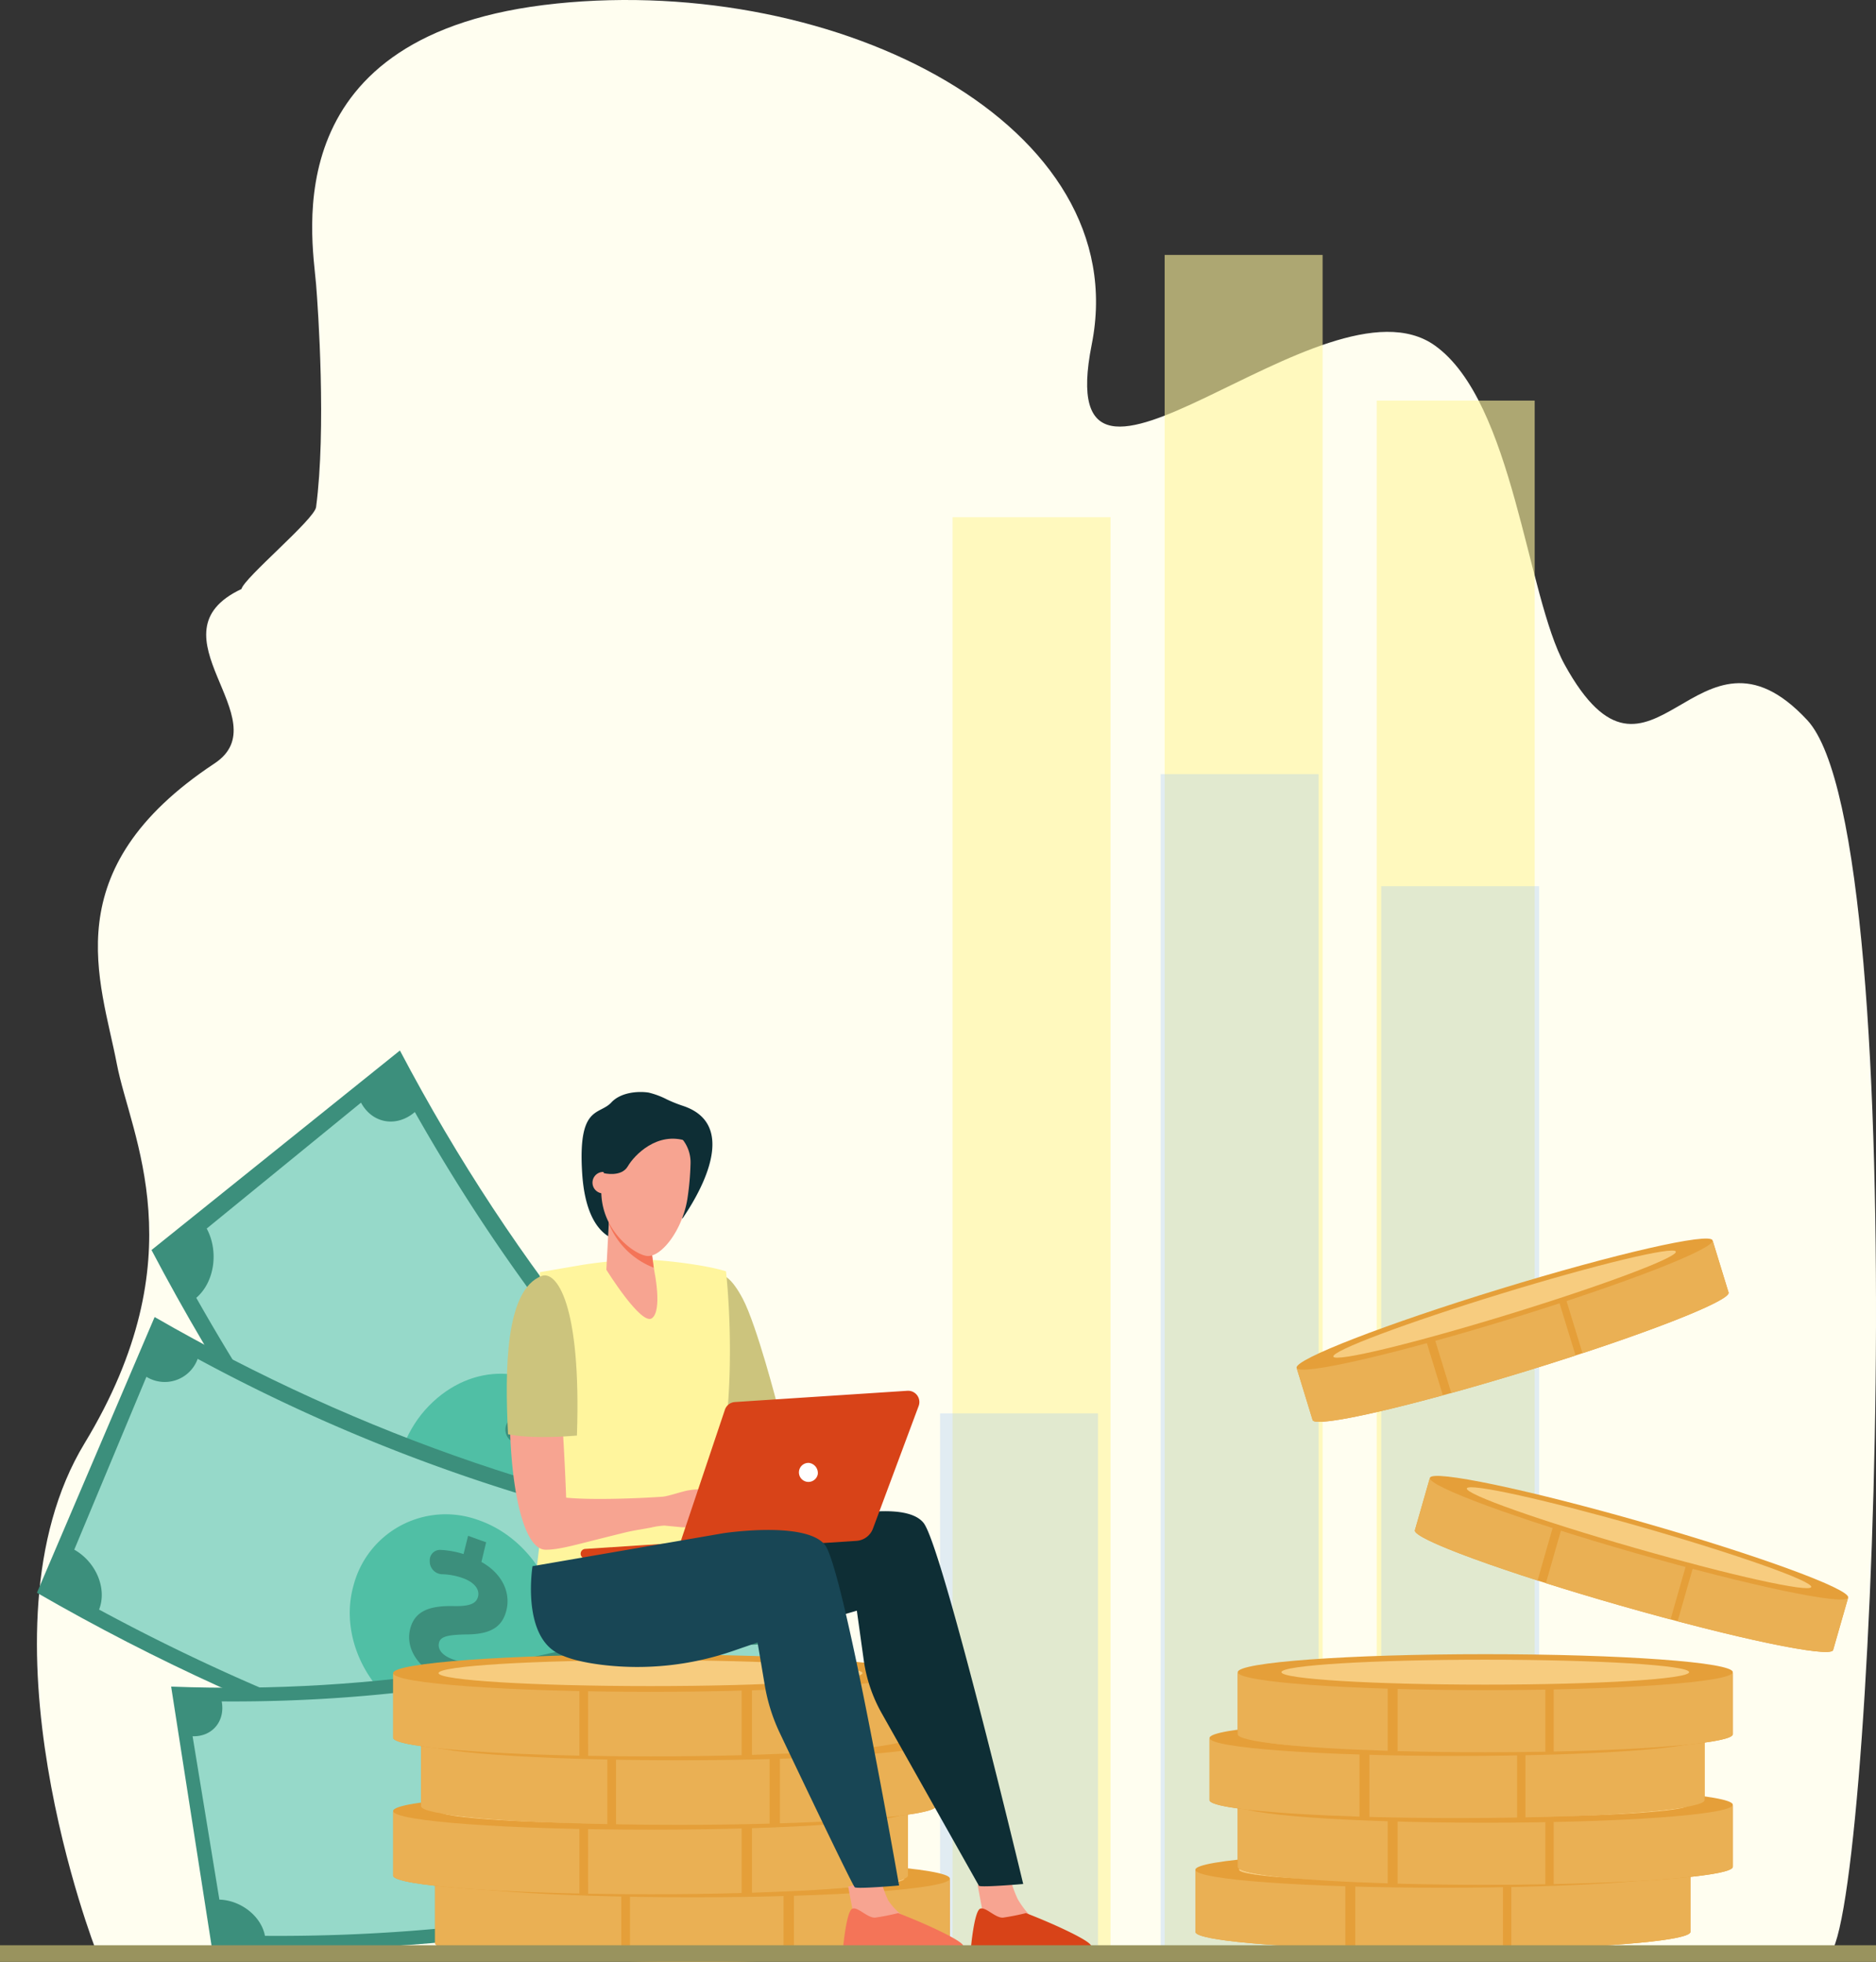 <svg xmlns="http://www.w3.org/2000/svg" width="389.05" height="406.92" viewBox="0 0 389.05 406.92">
  <rect x="0" y="0" width="389.05" height="406.92" fill="#333333" stroke="none"/>
  <g id="Grupo_129598" data-name="Grupo 129598" transform="translate(-281.646 -889.984)">
    <g id="Grupo_129282" data-name="Grupo 129282" transform="translate(281.646 889.984)">
      <path id="Trazado_187754" data-name="Trazado 187754" d="M1771.925,2566.385c58.622-6.012,120.084,25.3,111.049,70.7s48.3-16.125,71.181.242c16.291,11.653,19.026,51.9,26.908,66.2,18.069,32.772,27.3-13.276,50.3,11.486s13.435,256.318,4.071,256.285l-354.641-1.148-4.243.241s-26.009-66.514-2.464-105.355,9.568-63.713,6.707-78.725c-3.286-17.235-13.141-40.226,20.259-62.316,13.708-9.066-14.084-26.925,5.592-36.18.505-2.267,15.135-14.44,15.471-16.982,2.139-16.193.42-41.134,0-46.23-.821-9.953-8.81-52.2,49.812-58.213Z" transform="translate(-1656.567 -2565.646)" fill="#fffef0"/>
      <rect id="Rectángulo_40615" data-name="Rectángulo 40615" width="32.756" height="321.81" transform="translate(285.509 83.091)" fill="#fff59d" opacity="0.6"/>
      <rect id="Rectángulo_40616" data-name="Rectángulo 40616" width="32.756" height="352.024" transform="translate(241.53 52.877)" fill="#fff59d" opacity="0.6"/>
      <rect id="Rectángulo_40617" data-name="Rectángulo 40617" width="32.756" height="297.621" transform="translate(197.551 107.279)" fill="#fff59d" opacity="0.6"/>
      <g id="Grupo_128245" data-name="Grupo 128245" transform="translate(194.951 160.561)">
        <rect id="Rectángulo_40618" data-name="Rectángulo 40618" width="32.756" height="221.088" transform="translate(91.49 23.251)" fill="#9bc1f9" opacity="0.3" style="mix-blend-mode: multiply;isolation: isolate"/>
        <rect id="Rectángulo_40619" data-name="Rectángulo 40619" width="32.756" height="244.339" transform="translate(45.745)" fill="#9bc1f9" opacity="0.3" style="mix-blend-mode: multiply;isolation: isolate"/>
        <rect id="Rectángulo_40620" data-name="Rectángulo 40620" width="32.756" height="111.747" transform="translate(0 132.592)" fill="#9bc1f9" opacity="0.3" style="mix-blend-mode: multiply;isolation: isolate"/>
      </g>
      <g id="Grupo_128247" data-name="Grupo 128247" transform="translate(31.418 217.886)">
        <path id="Trazado_187755" data-name="Trazado 187755" d="M1833.879,2785.832c-37.455-29.827-68.927-68.405-92.755-113.7l-51.517,41.384c27.551,52.375,63.939,96.98,107.246,131.466Z" transform="translate(-1689.607 -2672.129)" fill="#3c8f7c"/>
        <path id="Trazado_187756" data-name="Trazado 187756" d="M1733.692,2683.684l-32,26.117c2.541,4.736,1.619,11.125-2.165,14.366,24.22,42.824,54.573,80.033,89.919,110.226a8.2,8.2,0,0,1,12.251-2l23.348-36.725c-3.6-2.924-4.117-8.9-1.228-13.232-31.039-26.513-57.694-59.189-78.963-96.8C1741.07,2688.877,1736.03,2688.042,1733.692,2683.684Z" transform="translate(-1690.241 -2672.868)" fill="#96d9c9"/>
        <g id="Grupo_128246" data-name="Grupo 128246" transform="translate(50.31 67.042)">
          <path id="Trazado_187757" data-name="Trazado 187757" d="M1779.6,2785.422c8-10.321,7.92-25.547.376-34.655-7.563-9.085-20.488-9.512-29.428-.327-8.926,9.165-9.779,25.457-1.275,35.686S1771.621,2795.725,1779.6,2785.422Z" transform="translate(-1743.352 -2743.749)" fill="#50bfa5"/>
          <path id="Trazado_187758" data-name="Trazado 187758" d="M1779.686,2756.727q-1.508,1.674-3.015,3.346c2.4,4.407,1.9,8.96-.7,11.936-2.617,3-5.547,3.274-10.014.627-3.243-1.833-4.8-2.374-5.791-1.3-.836.9-1.113,2.545.659,4.786a12.237,12.237,0,0,0,2.777,2.6,3,3,0,0,1,.794,3.813h0a2.156,2.156,0,0,1-3.2.928,17.105,17.105,0,0,1-2.925-2.714l-2.608,2.877q-1.367-1.712-2.716-3.443l2.839-3.078c-2.3-4.435-1.84-8.843.825-11.64,2.941-3.09,6.344-2.141,10.243.3,2.7,1.688,4.271,1.954,5.391.708,1.18-1.316.8-3.322-.691-5.219a13.263,13.263,0,0,0-3.374-3.03,2.877,2.877,0,0,1-.688-3.812l.085-.145a2.166,2.166,0,0,1,3.058-.94,18,18,0,0,1,3.7,3.292l2.832-3.087Q1778.42,2755.14,1779.686,2756.727Z" transform="translate(-1743.966 -2744.341)" fill="#3c8f7c"/>
          <path id="Trazado_187759" data-name="Trazado 187759" d="M1811.641,2815.054q-12.8-10.964-24.656-23.212l-4.059,5.279q12.009,12.41,25,23.538Z" transform="translate(-1745.882 -2746.823)" fill="#50bfa5"/>
        </g>
      </g>
      <g id="Grupo_128249" data-name="Grupo 128249" transform="translate(7.656 273.171)">
        <path id="Trazado_187760" data-name="Trazado 187760" d="M1824.619,2777.582c-47.045-5.967-93.185-21.708-135.986-46.393q-12.206,28.6-24.411,57.193c49.488,28.543,102.835,46.743,157.231,53.641Q1823.036,2809.8,1824.619,2777.582Z" transform="translate(-1664.222 -2731.189)" fill="#3c8f7c"/>
        <path id="Trazado_187761" data-name="Trazado 187761" d="M1687.459,2744.177l-14.962,35.854c4.517,2.558,6.843,8.063,5.147,12.425a417.882,417.882,0,0,0,131.83,44.974c.384-4.809,4.693-8.051,9.638-7.381q1.139-20.09,2.276-40.181c-4.551-.618-7.919-5.115-7.534-9.921a366.935,366.935,0,0,1-115.767-39.494A7.254,7.254,0,0,1,1687.459,2744.177Z" transform="translate(-1664.751 -2731.781)" fill="#96d9c9"/>
        <g id="Grupo_128248" data-name="Grupo 128248" transform="translate(64.878 40.951)">
          <path id="Trazado_187762" data-name="Trazado 187762" d="M1776.593,2803.7c1.884-11.971-5.628-24.018-16.619-27.681a19.747,19.747,0,0,0-25.664,13.65c-3.254,11.493,3.974,24.826,16.345,28.924S1774.716,2815.649,1776.593,2803.7Z" transform="translate(-1733.531 -2774.937)" fill="#50bfa5"/>
          <path id="Trazado_187763" data-name="Trazado 187763" d="M1762.655,2781.009l-.977,4.081c4.238,2.361,6.024,6.216,5.233,9.8-.8,3.614-3.206,5.219-8.371,5.231-3.708.079-5.323.386-5.656,1.7-.284,1.113.279,2.546,2.911,3.487a12.752,12.752,0,0,0,3.678.751,2.779,2.779,0,0,1,2.554,2.652h0a2.123,2.123,0,0,1-2.32,2.248,17.891,17.891,0,0,1-3.862-.771q-.426,1.758-.853,3.517-2.022-.713-4.037-1.449.477-1.893.956-3.784c-4.159-2.434-5.919-6.148-4.977-9.628,1.039-3.843,4.451-4.7,9.027-4.6,3.169.061,4.658-.469,5.018-1.987.38-1.6-.934-3.012-3.15-3.814a13.927,13.927,0,0,0-4.406-.81,2.652,2.652,0,0,1-2.46-2.7l0-.155a2.13,2.13,0,0,1,2.19-2.191,18.832,18.832,0,0,1,4.817.864q.473-1.894.944-3.788Q1760.782,2780.347,1762.655,2781.009Z" transform="translate(-1734.372 -2775.239)" fill="#3c8f7c"/>
        </g>
      </g>
      <path id="Trazado_187764" data-name="Trazado 187764" d="M1811.056,2679.126a29.2,29.2,0,0,1-3.349-1.336,16.839,16.839,0,0,0-3.818-1.434c-2.113-.325-5.743-.109-7.747,2.058-2.5,2.7-6.934.488-6.04,14.627,1.012,16,9.941,14.247,10.157,13.977s7.964-10.239,7.964-10.239,2.708,5.9,2.708,5.688S1824.761,2683.726,1811.056,2679.126Z" transform="translate(-1669.373 -2449.738)" fill="#0e2e35"/>
      <g id="Grupo_128251" data-name="Grupo 128251" transform="translate(35.492 330.126)">
        <path id="Trazado_187765" data-name="Trazado 187765" d="M1814.329,2792.034c-37.015,14.625-77.855,21.31-120.369,19.7q4.232,27.134,8.464,54.271c49.156,1.857,96.376-5.872,139.174-22.782Z" transform="translate(-1693.96 -2792.034)" fill="#3c8f7c"/>
        <path id="Trazado_187766" data-name="Trazado 187766" d="M1698.713,2822.443q2.777,16.941,5.554,33.882c4.466.132,8.687,3.445,9.453,7.515,40.894.3,80.285-6.148,116.689-19.1a6.814,6.814,0,0,1,3.635-9.657q-8.392-16.021-16.784-32.044c-3.6,1.384-8.116-.722-10.042-4.6-31.969,11.374-66.56,17.036-102.471,16.773C1705.514,2819.279,1702.823,2822.564,1698.713,2822.443Z" transform="translate(-1694.264 -2792.444)" fill="#96d9c9"/>
        <g id="Grupo_128250" data-name="Grupo 128250" transform="translate(54.841 24.615)">
          <path id="Trazado_187767" data-name="Trazado 187767" d="M1790.559,2833.23c-4.122-10.039-15.124-16.295-24.813-14.634-9.681,1.684-15.345,10.818-12.434,21.066,2.9,10.231,14.289,17.6,25.184,15.711S1794.675,2843.251,1790.559,2833.23Z" transform="translate(-1752.547 -2818.33)" fill="#50bfa5"/>
          <path id="Trazado_187768" data-name="Trazado 187768" d="M1769.893,2821.688q.581,1.779,1.162,3.559c4.172.094,7.241,2.348,8.311,5.45,1.074,3.126.059,5.352-3.7,7.475-2.665,1.577-3.7,2.477-3.339,3.633.305.977,1.372,1.857,3.722,1.509a10.161,10.161,0,0,0,3.025-.923,2.5,2.5,0,0,1,3.077,1.008h0a1.792,1.792,0,0,1-.657,2.69,14.183,14.183,0,0,1-3.168.982q.5,1.536.993,3.072-1.8.275-3.607.53-.519-1.661-1.041-3.321c-4.147-.185-7.134-2.34-8.045-5.42-1.007-3.4,1.087-5.458,4.466-7.254,2.337-1.249,3.178-2.268,2.744-3.592-.459-1.4-2.063-1.95-4.046-1.664a10.99,10.99,0,0,0-3.581,1.175,2.391,2.391,0,0,1-3.032-1.085l-.069-.121a1.8,1.8,0,0,1,.59-2.592,14.952,14.952,0,0,1,3.906-1.3q-.525-1.659-1.051-3.319Q1768.226,2821.942,1769.893,2821.688Z" transform="translate(-1753.202 -2818.544)" fill="#3c8f7c"/>
          <path id="Trazado_187769" data-name="Trazado 187769" d="M1824.823,2823.294q-13.205,4.681-26.945,8.144,1.062,2.557,2.121,5.113,13.919-3.51,27.321-8.258Z" transform="translate(-1755.445 -2818.647)" fill="#50bfa5"/>
        </g>
      </g>
      <g id="Grupo_128253" data-name="Grupo 128253" transform="translate(90.219 385.768)">
        <path id="Trazado_187770" data-name="Trazado 187770" d="M1757.308,2855.77v13.253c0,2.142,23.9,3.879,53.383,3.879s53.383-1.737,53.383-3.879V2855.77Z" transform="translate(-1757.308 -2851.75)" fill="#e59f39"/>
        <g id="Grupo_128252" data-name="Grupo 128252" transform="translate(0 4.02)">
          <path id="Trazado_187771" data-name="Trazado 187771" d="M1795.941,2872.752V2855.77h-38.633v13.253C1757.308,2870.793,1773.632,2872.287,1795.941,2872.752Z" transform="translate(-1757.308 -2855.77)" fill="#eab054"/>
          <path id="Trazado_187772" data-name="Trazado 187772" d="M1800.5,2872.787c4.148.075,8.486.115,12.953.115,6.655,0,13.027-.089,18.9-.25V2855.77H1800.5Z" transform="translate(-1760.069 -2855.77)" fill="#eab054"/>
          <path id="Trazado_187773" data-name="Trazado 187773" d="M1836.817,2872.59c19.019-.594,32.34-1.968,32.34-3.567V2855.77h-32.34Z" transform="translate(-1762.391 -2855.77)" fill="#eab054"/>
        </g>
        <ellipse id="Elipse_5046" data-name="Elipse 5046" cx="53.383" cy="3.879" rx="53.383" ry="3.879" fill="#e59f39"/>
        <path id="Trazado_187774" data-name="Trazado 187774" d="M1855.295,2855.436c0,1.486-19.682,2.689-43.96,2.689s-43.96-1.2-43.96-2.689,19.681-2.689,43.96-2.689S1855.295,2853.951,1855.295,2855.436Z" transform="translate(-1757.952 -2851.557)" fill="#f7cc7f"/>
      </g>
      <g id="Grupo_128255" data-name="Grupo 128255" transform="translate(81.526 371.745)">
        <path id="Trazado_187775" data-name="Trazado 187775" d="M1747.551,2840.789v13.253c0,2.142,23.9,3.879,53.383,3.879s53.383-1.737,53.383-3.879v-13.253Z" transform="translate(-1747.551 -2836.769)" fill="#e59f39"/>
        <g id="Grupo_128254" data-name="Grupo 128254" transform="translate(0 4.02)">
          <path id="Trazado_187776" data-name="Trazado 187776" d="M1786.183,2857.77v-16.981h-38.632v13.253C1747.551,2855.812,1763.875,2857.306,1786.183,2857.77Z" transform="translate(-1747.551 -2840.789)" fill="#eab054"/>
          <path id="Trazado_187777" data-name="Trazado 187777" d="M1790.742,2857.806c4.148.075,8.486.115,12.953.115,6.656,0,13.027-.089,18.9-.251v-16.881h-31.857Z" transform="translate(-1750.312 -2840.789)" fill="#eab054"/>
          <path id="Trazado_187778" data-name="Trazado 187778" d="M1827.06,2857.608c19.019-.594,32.339-1.967,32.339-3.566v-13.253H1827.06Z" transform="translate(-1752.634 -2840.789)" fill="#eab054"/>
        </g>
        <ellipse id="Elipse_5047" data-name="Elipse 5047" cx="53.383" cy="3.879" rx="53.383" ry="3.879" fill="#e59f39"/>
        <path id="Trazado_187779" data-name="Trazado 187779" d="M1845.538,2840.456c0,1.485-19.682,2.689-43.96,2.689s-43.96-1.2-43.96-2.689,19.681-2.689,43.96-2.689S1845.538,2838.97,1845.538,2840.456Z" transform="translate(-1748.194 -2836.576)" fill="#f7cc7f"/>
      </g>
      <g id="Grupo_128257" data-name="Grupo 128257" transform="translate(87.318 357.349)">
        <path id="Trazado_187780" data-name="Trazado 187780" d="M1754.052,2825.41v13.252c0,2.143,23.9,3.879,53.382,3.879s53.383-1.737,53.383-3.879V2825.41Z" transform="translate(-1754.052 -2821.39)" fill="#e59f39"/>
        <g id="Grupo_128256" data-name="Grupo 128256" transform="translate(0 4.02)">
          <path id="Trazado_187781" data-name="Trazado 187781" d="M1792.684,2842.391V2825.41h-38.632v13.252C1754.052,2840.433,1770.376,2841.926,1792.684,2842.391Z" transform="translate(-1754.052 -2825.41)" fill="#eab054"/>
          <path id="Trazado_187782" data-name="Trazado 187782" d="M1797.243,2842.426c4.147.076,8.485.115,12.952.115,6.656,0,13.028-.088,18.9-.25V2825.41h-31.856Z" transform="translate(-1756.813 -2825.41)" fill="#eab054"/>
          <path id="Trazado_187783" data-name="Trazado 187783" d="M1833.56,2842.228c19.02-.593,32.34-1.967,32.34-3.566V2825.41h-32.34Z" transform="translate(-1759.135 -2825.41)" fill="#eab054"/>
        </g>
        <ellipse id="Elipse_5048" data-name="Elipse 5048" cx="53.383" cy="3.879" rx="53.383" ry="3.879" fill="#e59f39"/>
        <path id="Trazado_187784" data-name="Trazado 187784" d="M1852.038,2825.075c0,1.486-19.681,2.69-43.96,2.69s-43.96-1.2-43.96-2.69,19.682-2.689,43.96-2.689S1852.038,2823.591,1852.038,2825.075Z" transform="translate(-1754.695 -2821.197)" fill="#f7cc7f"/>
      </g>
      <g id="Grupo_128259" data-name="Grupo 128259" transform="translate(81.526 343.15)">
        <path id="Trazado_187785" data-name="Trazado 187785" d="M1747.551,2810.241v13.252c0,2.142,23.9,3.88,53.383,3.88s53.383-1.738,53.383-3.88v-13.252Z" transform="translate(-1747.551 -2806.221)" fill="#e59f39"/>
        <g id="Grupo_128258" data-name="Grupo 128258" transform="translate(0 4.02)">
          <path id="Trazado_187786" data-name="Trazado 187786" d="M1786.183,2827.223v-16.982h-38.632v13.252C1747.551,2825.264,1763.875,2826.758,1786.183,2827.223Z" transform="translate(-1747.551 -2810.241)" fill="#eab054"/>
          <path id="Trazado_187787" data-name="Trazado 187787" d="M1790.742,2827.258c4.148.075,8.486.115,12.953.115,6.656,0,13.027-.089,18.9-.251v-16.881h-31.857Z" transform="translate(-1750.312 -2810.241)" fill="#eab054"/>
          <path id="Trazado_187788" data-name="Trazado 187788" d="M1827.06,2827.06c19.019-.594,32.339-1.967,32.339-3.566v-13.252H1827.06Z" transform="translate(-1752.634 -2810.241)" fill="#eab054"/>
        </g>
        <ellipse id="Elipse_5049" data-name="Elipse 5049" cx="53.383" cy="3.879" rx="53.383" ry="3.879" fill="#e59f39"/>
        <path id="Trazado_187789" data-name="Trazado 187789" d="M1845.538,2809.907c0,1.486-19.682,2.689-43.96,2.689s-43.96-1.2-43.96-2.689,19.681-2.689,43.96-2.689S1845.538,2808.422,1845.538,2809.907Z" transform="translate(-1748.194 -2806.028)" fill="#f7cc7f"/>
      </g>
      <g id="Grupo_128272" data-name="Grupo 128272" transform="translate(247.901 256.897)">
        <g id="Grupo_128261" data-name="Grupo 128261" transform="translate(0 127.187)">
          <path id="Trazado_187790" data-name="Trazado 187790" d="M2038.828,2853.806v12.745c0,2.06-22.984,3.73-51.336,3.73s-51.336-1.67-51.336-3.73v-12.745Z" transform="translate(-1936.156 -2849.941)" fill="#e59f39"/>
          <g id="Grupo_128260" data-name="Grupo 128260" transform="translate(0 3.865)">
            <path id="Trazado_187791" data-name="Trazado 187791" d="M2006.152,2870.137v-16.331H2043.3v12.745C2043.3,2868.254,2027.6,2869.69,2006.152,2870.137Z" transform="translate(-1940.63 -2853.806)" fill="#eab054"/>
            <path id="Trazado_187792" data-name="Trazado 187792" d="M2002.212,2870.171c-3.988.072-8.16.11-12.456.11-6.4,0-12.528-.085-18.179-.241v-16.234h30.635Z" transform="translate(-1938.42 -2853.806)" fill="#eab054"/>
            <path id="Trazado_187793" data-name="Trazado 187793" d="M1967.256,2869.981c-18.291-.571-31.1-1.892-31.1-3.43v-12.745h31.1Z" transform="translate(-1936.156 -2853.806)" fill="#eab054"/>
          </g>
          <ellipse id="Elipse_5050" data-name="Elipse 5050" cx="51.336" cy="3.73" rx="51.336" ry="3.73" fill="#e59f39"/>
          <path id="Trazado_187794" data-name="Trazado 187794" d="M1945.836,2853.485c0,1.428,18.927,2.586,42.275,2.586s42.274-1.158,42.274-2.586-18.927-2.586-42.274-2.586S1945.836,2852.057,1945.836,2853.485Z" transform="translate(-1936.775 -2849.755)" fill="#f7cc7f"/>
        </g>
        <g id="Grupo_128263" data-name="Grupo 128263" transform="translate(8.783 113.701)">
          <path id="Trazado_187795" data-name="Trazado 187795" d="M2048.211,2839.4v12.743c0,2.061-22.984,3.73-51.336,3.73s-51.337-1.67-51.337-3.73V2839.4Z" transform="translate(-1945.538 -2835.534)" fill="#e59f39"/>
          <g id="Grupo_128262" data-name="Grupo 128262" transform="translate(0 3.866)">
            <path id="Trazado_187796" data-name="Trazado 187796" d="M2015.535,2855.73V2839.4h37.151v12.743C2052.686,2853.847,2036.988,2855.282,2015.535,2855.73Z" transform="translate(-1950.013 -2839.4)" fill="#eab054"/>
            <path id="Trazado_187797" data-name="Trazado 187797" d="M2011.595,2855.764c-3.988.072-8.16.11-12.455.11-6.4,0-12.528-.085-18.18-.24V2839.4h30.635Z" transform="translate(-1947.802 -2839.4)" fill="#eab054"/>
            <path id="Trazado_187798" data-name="Trazado 187798" d="M1976.639,2855.574c-18.291-.571-31.1-1.892-31.1-3.43V2839.4h31.1Z" transform="translate(-1945.538 -2839.4)" fill="#eab054"/>
          </g>
          <ellipse id="Elipse_5051" data-name="Elipse 5051" cx="51.336" cy="3.73" rx="51.336" ry="3.73" transform="translate(0)" fill="#e59f39"/>
          <ellipse id="Elipse_5052" data-name="Elipse 5052" cx="42.274" cy="2.586" rx="42.274" ry="2.586" transform="translate(9.062 1.144)" fill="#f7cc7f"/>
        </g>
        <g id="Grupo_128265" data-name="Grupo 128265" transform="translate(2.931 99.857)">
          <path id="Trazado_187799" data-name="Trazado 187799" d="M2041.959,2824.61v12.744c0,2.06-22.983,3.73-51.336,3.73s-51.336-1.67-51.336-3.73V2824.61Z" transform="translate(-1939.287 -2820.744)" fill="#e59f39"/>
          <g id="Grupo_128264" data-name="Grupo 128264" transform="translate(0 3.866)">
            <path id="Trazado_187800" data-name="Trazado 187800" d="M2009.283,2840.94v-16.33h37.151v12.744C2046.434,2839.056,2030.736,2840.493,2009.283,2840.94Z" transform="translate(-1943.762 -2824.61)" fill="#eab054"/>
            <path id="Trazado_187801" data-name="Trazado 187801" d="M2005.344,2840.974c-3.989.072-8.161.11-12.456.11-6.4,0-12.529-.084-18.18-.241V2824.61h30.636Z" transform="translate(-1941.551 -2824.61)" fill="#eab054"/>
            <path id="Trazado_187802" data-name="Trazado 187802" d="M1970.387,2840.783c-18.29-.571-31.1-1.892-31.1-3.43V2824.61h31.1Z" transform="translate(-1939.287 -2824.61)" fill="#eab054"/>
          </g>
          <ellipse id="Elipse_5053" data-name="Elipse 5053" cx="51.336" cy="3.73" rx="51.336" ry="3.73" fill="#e59f39"/>
          <ellipse id="Elipse_5054" data-name="Elipse 5054" cx="42.274" cy="2.586" rx="42.274" ry="2.586" transform="translate(9.062 1.144)" fill="#f7cc7f"/>
        </g>
        <g id="Grupo_128267" data-name="Grupo 128267" transform="translate(8.783 86.203)">
          <path id="Trazado_187803" data-name="Trazado 187803" d="M2048.211,2810.023v12.744c0,2.06-22.984,3.731-51.336,3.731s-51.337-1.671-51.337-3.731v-12.744Z" transform="translate(-1945.538 -2806.157)" fill="#e59f39"/>
          <g id="Grupo_128266" data-name="Grupo 128266" transform="translate(0 3.866)">
            <path id="Trazado_187804" data-name="Trazado 187804" d="M2015.535,2826.353v-16.33h37.151v12.744C2052.686,2824.47,2036.988,2825.906,2015.535,2826.353Z" transform="translate(-1950.013 -2810.023)" fill="#eab054"/>
            <path id="Trazado_187805" data-name="Trazado 187805" d="M2011.595,2826.386c-3.988.073-8.16.112-12.455.112-6.4,0-12.528-.085-18.18-.241v-16.233h30.635Z" transform="translate(-1947.802 -2810.023)" fill="#eab054"/>
            <path id="Trazado_187806" data-name="Trazado 187806" d="M1976.639,2826.2c-18.291-.571-31.1-1.892-31.1-3.43v-12.744h31.1Z" transform="translate(-1945.538 -2810.023)" fill="#eab054"/>
          </g>
          <ellipse id="Elipse_5055" data-name="Elipse 5055" cx="51.336" cy="3.73" rx="51.336" ry="3.73" transform="translate(0)" fill="#e59f39"/>
          <ellipse id="Elipse_5056" data-name="Elipse 5056" cx="42.274" cy="2.586" rx="42.274" ry="2.586" transform="translate(9.062 1.144)" fill="#f7cc7f"/>
        </g>
        <g id="Grupo_128269" data-name="Grupo 128269" transform="translate(45.512 49.226)">
          <path id="Trazado_187807" data-name="Trazado 187807" d="M2074.605,2791.782l-3.083,10.766c-.5,1.74-20.32-2.41-44.272-9.271s-42.964-13.833-42.465-15.573l3.083-10.766Z" transform="translate(-1984.776 -2766.427)" fill="#e59f39"/>
          <g id="Grupo_128268" data-name="Grupo 128268" transform="translate(0 0.512)">
            <path id="Trazado_187808" data-name="Trazado 187808" d="M2042.99,2797.671l3.952-13.8,31.385,8.99-3.083,10.766C2074.832,2805.07,2061.222,2802.484,2042.99,2797.671Z" transform="translate(-1988.497 -2768.021)" fill="#eab054"/>
            <path id="Trazado_187809" data-name="Trazado 187809" d="M2039.656,2796.746c-3.386-.9-6.92-1.88-10.55-2.92-5.407-1.548-10.562-3.1-15.3-4.6l3.929-13.714,25.88,7.413Z" transform="translate(-1986.632 -2767.486)" fill="#eab054"/>
            <path id="Trazado_187810" data-name="Trazado 187810" d="M2010.228,2788.126c-15.313-4.907-25.815-9.123-25.442-10.422l3.083-10.766,26.273,7.525Z" transform="translate(-1984.776 -2766.938)" fill="#eab054"/>
          </g>
          <path id="Trazado_187811" data-name="Trazado 187811" d="M1988.114,2766.788c-.5,1.741,18.514,8.714,42.466,15.574s43.773,11.011,44.271,9.271-18.513-8.714-42.466-15.574S1988.613,2765.048,1988.114,2766.788Z" transform="translate(-1984.989 -2766.391)" fill="#e59f39"/>
          <path id="Trazado_187812" data-name="Trazado 187812" d="M1996.293,2769.142c-.345,1.207,15.364,6.765,35.088,12.414s35.993,9.251,36.338,8.045-15.364-6.765-35.087-12.414S1996.638,2767.936,1996.293,2769.142Z" transform="translate(-1985.512 -2766.552)" fill="#f7cc7f"/>
        </g>
        <g id="Grupo_128271" data-name="Grupo 128271" transform="translate(20.987)">
          <path id="Trazado_187813" data-name="Trazado 187813" d="M2044.884,2714.32l3.284,10.707c.531,1.731-18.349,9.055-42.169,16.361s-43.559,11.823-44.091,10.093l-3.283-10.707Z" transform="translate(-1958.58 -2713.837)" fill="#e59f39"/>
          <g id="Grupo_128270" data-name="Grupo 128270" transform="translate(0.046 0.484)">
            <path id="Trazado_187814" data-name="Trazado 187814" d="M2021.639,2737.613l-4.208-13.72,31.212-9.572,3.284,10.707C2052.365,2726.457,2039.547,2731.709,2021.639,2737.613Z" transform="translate(-1962.384 -2714.32)" fill="#eab054"/>
            <path id="Trazado_187815" data-name="Trazado 187815" d="M2018.339,2738.77c-3.333,1.088-6.828,2.2-10.437,3.3-5.377,1.649-10.547,3.156-15.335,4.482l-4.182-13.638,25.737-7.893Z" transform="translate(-1960.527 -2715.004)" fill="#eab054"/>
            <path id="Trazado_187816" data-name="Trazado 187816" d="M1988.92,2747.608c-15.514,4.233-26.615,6.425-27.012,5.132l-3.283-10.707,26.128-8.013Z" transform="translate(-1958.625 -2715.58)" fill="#eab054"/>
          </g>
          <path id="Trazado_187817" data-name="Trazado 187817" d="M1958.587,2740.627c.53,1.731,20.271-2.788,44.09-10.093s42.7-14.63,42.169-16.362-20.271,2.789-44.091,10.093S1958.056,2738.9,1958.587,2740.627Z" transform="translate(-1958.576 -2713.804)" fill="#e59f39"/>
          <path id="Trazado_187818" data-name="Trazado 187818" d="M1966.721,2738.462c.368,1.2,16.568-2.7,36.182-8.719s35.219-11.865,34.851-13.064-16.568,2.7-36.183,8.718S1966.352,2737.261,1966.721,2738.462Z" transform="translate(-1959.097 -2713.973)" fill="#f7cc7f"/>
        </g>
      </g>
      <path id="Trazado_187819" data-name="Trazado 187819" d="M1851.079,2857.275s1.269,6.733,1.27,6.748c.071.877.045,3.094.234,3.861.712,2.879,12.823-4.119,9.646-4.681a13.187,13.187,0,0,1-2.849-3.052,26.731,26.731,0,0,1-1.593-4.448Z" transform="translate(-1675.179 -2465.978)" fill="#f7a491"/>
      <path id="Trazado_187820" data-name="Trazado 187820" d="M1861.568,2863.2a47.361,47.361,0,0,1-4.718.933c-1.59.158-3.633-2.313-4.774-1.845-1.255.514-1.94,8.355-1.94,8.355s19.976.91,24.7-.394C1876.7,2869.733,1867.784,2865.582,1861.568,2863.2Z" transform="translate(-1675.319 -2466.395)" fill="#f47458"/>
      <path id="Trazado_187821" data-name="Trazado 187821" d="M1880.836,2856.947s1.268,6.733,1.269,6.748c.071.877.045,3.1.234,3.862.713,2.88,12.6-3.658,9.423-4.221a17.9,17.9,0,0,1-2.627-3.513,26.72,26.72,0,0,1-1.593-4.448Z" transform="translate(-1678.095 -2465.957)" fill="#f7a491"/>
      <path id="Trazado_187822" data-name="Trazado 187822" d="M1891,2863.2a47.367,47.367,0,0,1-4.718.933c-1.59.158-3.633-2.313-4.774-1.845-1.255.514-1.94,8.355-1.94,8.355s19.976.91,24.7-.394C1906.133,2869.733,1897.212,2865.582,1891,2863.2Z" transform="translate(-1678.242 -2466.395)" fill="#d84318"/>
      <path id="Trazado_187823" data-name="Trazado 187823" d="M1806.8,2784.356l36.34-8.43s16.3-4.308,20.231.75,20.639,74.86,20.639,74.86-8.617.749-9.179.375l-20.171-35.8a31.232,31.232,0,0,1-3.721-11.012l-1.43-10.251-14.8,4.309s-17.047,3.746-23.978-.562S1806.8,2784.356,1806.8,2784.356Z" transform="translate(-1671.815 -2460.769)" fill="#0e2e35"/>
      <path id="Trazado_187824" data-name="Trazado 187824" d="M1821.378,2718.117c.575.023,2.147.548,4.447,4.881,2.937,5.532,7.23,22.244,7.23,22.244L1820.241,2750l-1.646-3.488-2.712-26.855S1821.219,2718.111,1821.378,2718.117Z" transform="translate(-1671.804 -2453.647)" fill="#ccc47d"/>
      <path id="Trazado_187825" data-name="Trazado 187825" d="M1802.1,2715.544c3.665,0,12.732,1.07,16.939,2.409,0,0,3.092,26.48-2.783,46.6-1.315,4.5,1.088,18.672,1.088,18.672l-37.971-.5s4.5-34.251,2.8-39.783-1.734-24.812-1.734-24.812.26-.04,8.531-1.465A86.114,86.114,0,0,1,1802.1,2715.544Z" transform="translate(-1668.479 -2454.263)" fill="#fff59d"/>
      <path id="Trazado_187826" data-name="Trazado 187826" d="M1779.674,2721.45c3.551-1.327,5.287,30.553,5.766,43.675,6.287.6,17.244,0,19.973-.2,1.283-.1,4.242-1.176,5.518-1.342a12.8,12.8,0,0,1,3.137-.148c.236.04,6.789,2.712,7.35,3.3.694.727,2.574,2.56,2.257,3.351s-3.614-2.207-3.614-2.207l-1.612-.9c2.006,1.954,5.833,4.526,5.281,5.462-.537.914-3.989-1.7-6.448-3.476,2.11,1.9,4.731,5.3,4.127,5.828-.543.476-3.524-3.459-6.712-4.592-1.18-.419-2.358.743-3.287.883a6.715,6.715,0,0,1-2.407.134l-3.2-.309a16.734,16.734,0,0,0-2.641.384c-1.378.293-3.64.6-5.394,1.028-10.1,2.461-13.476,3.6-16.569,3.6C1771.828,2775.911,1771.284,2724.587,1779.674,2721.45Z" transform="translate(-1668.029 -2454.484)" fill="#f7a491"/>
      <path id="Trazado_187827" data-name="Trazado 187827" d="M1772.863,2751.176c-.665-13.44-.568-30.007,6.992-32.833,2.982-1.116,8.241,5.59,7.3,33.106C1783.115,2751.782,1777.191,2752.048,1772.863,2751.176Z" transform="translate(-1667.51 -2453.694)" fill="#ccc47d"/>
      <path id="Trazado_187828" data-name="Trazado 187828" d="M1858.21,2744.651l-35.774,2.337a2.336,2.336,0,0,0-2.063,1.589l-9.261,27.585-19.722,1.288a1,1,0,0,0-.933,1.063h0a1,1,0,0,0,1.064.933l56.131-3.667a3.925,3.925,0,0,0,3.423-2.547l9.478-25.432A2.338,2.338,0,0,0,1858.21,2744.651Z" transform="translate(-1670.039 -2456.183)" fill="#d84318"/>
      <path id="Trazado_187829" data-name="Trazado 187829" d="M1843.528,2762.7a1.973,1.973,0,1,1-1.823-2.341A2.11,2.11,0,0,1,1843.528,2762.7Z" transform="translate(-1673.933 -2456.932)" fill="#fff"/>
      <path id="Trazado_187830" data-name="Trazado 187830" d="M1779.38,2785.879l39.6-6.837s17.122-2.609,21.055,2.449,15.361,70.621,15.361,70.621-8.617.749-9.179.375c-.435-.29-10.868-22.148-15.553-32a37.4,37.4,0,0,1-3.109-9.854l-1.506-8.924-4.984,1.716a60.829,60.829,0,0,1-27.279,2.92c-3.848-.479-7.439-1.3-9.667-2.685C1777.189,2799.355,1779.38,2785.879,1779.38,2785.879Z" transform="translate(-1668.944 -2461.034)" fill="#184655"/>
      <path id="Trazado_187831" data-name="Trazado 187831" d="M1804.627,2709.767l.771,5.718s1.727,8.24-.494,9.828-9.447-10.062-9.447-10.062l.763-14.49Z" transform="translate(-1669.709 -2451.889)" fill="#f7a491"/>
      <path id="Trazado_187832" data-name="Trazado 187832" d="M1796.008,2705.457a16.443,16.443,0,0,0,9.308,9.159l-.654-4.849-8.407-9.006Z" transform="translate(-1669.747 -2451.68)" fill="#f47458"/>
      <path id="Trazado_187833" data-name="Trazado 187833" d="M1804.1,2683.909a7.642,7.642,0,0,1,8.811,7.712,57.749,57.749,0,0,1-.644,7.334c-1.024,6.6-5.542,12.414-8.531,11.9s-10.506-6.214-9.183-15.608C1795.374,2689.443,1799.164,2684.7,1804.1,2683.909Z" transform="translate(-1669.702 -2450.368)" fill="#f7a491"/>
      <path id="Trazado_187834" data-name="Trazado 187834" d="M1796.485,2697.014a2.226,2.226,0,1,1-1.692-3A2.46,2.46,0,0,1,1796.485,2697.014Z" transform="translate(-1669.311 -2450.906)" fill="#f7a491"/>
      <path id="Trazado_187835" data-name="Trazado 187835" d="M1794.9,2693.212s3.613.895,4.954-1.421,6.135-7.314,12.23-5.241-5.364-5.038-5.852-5.038-6.338-.041-6.338-.041-4.51,3.7-4.672,4.1-1.463,4.835-1.463,4.835Z" transform="translate(-1669.658 -2449.879)" fill="#0e2e35"/>
      <rect id="Rectángulo_40621" data-name="Rectángulo 40621" width="389.05" height="3.452" transform="translate(0 403.468)" fill="#99935e"/>
    </g>
  </g>
</svg>
